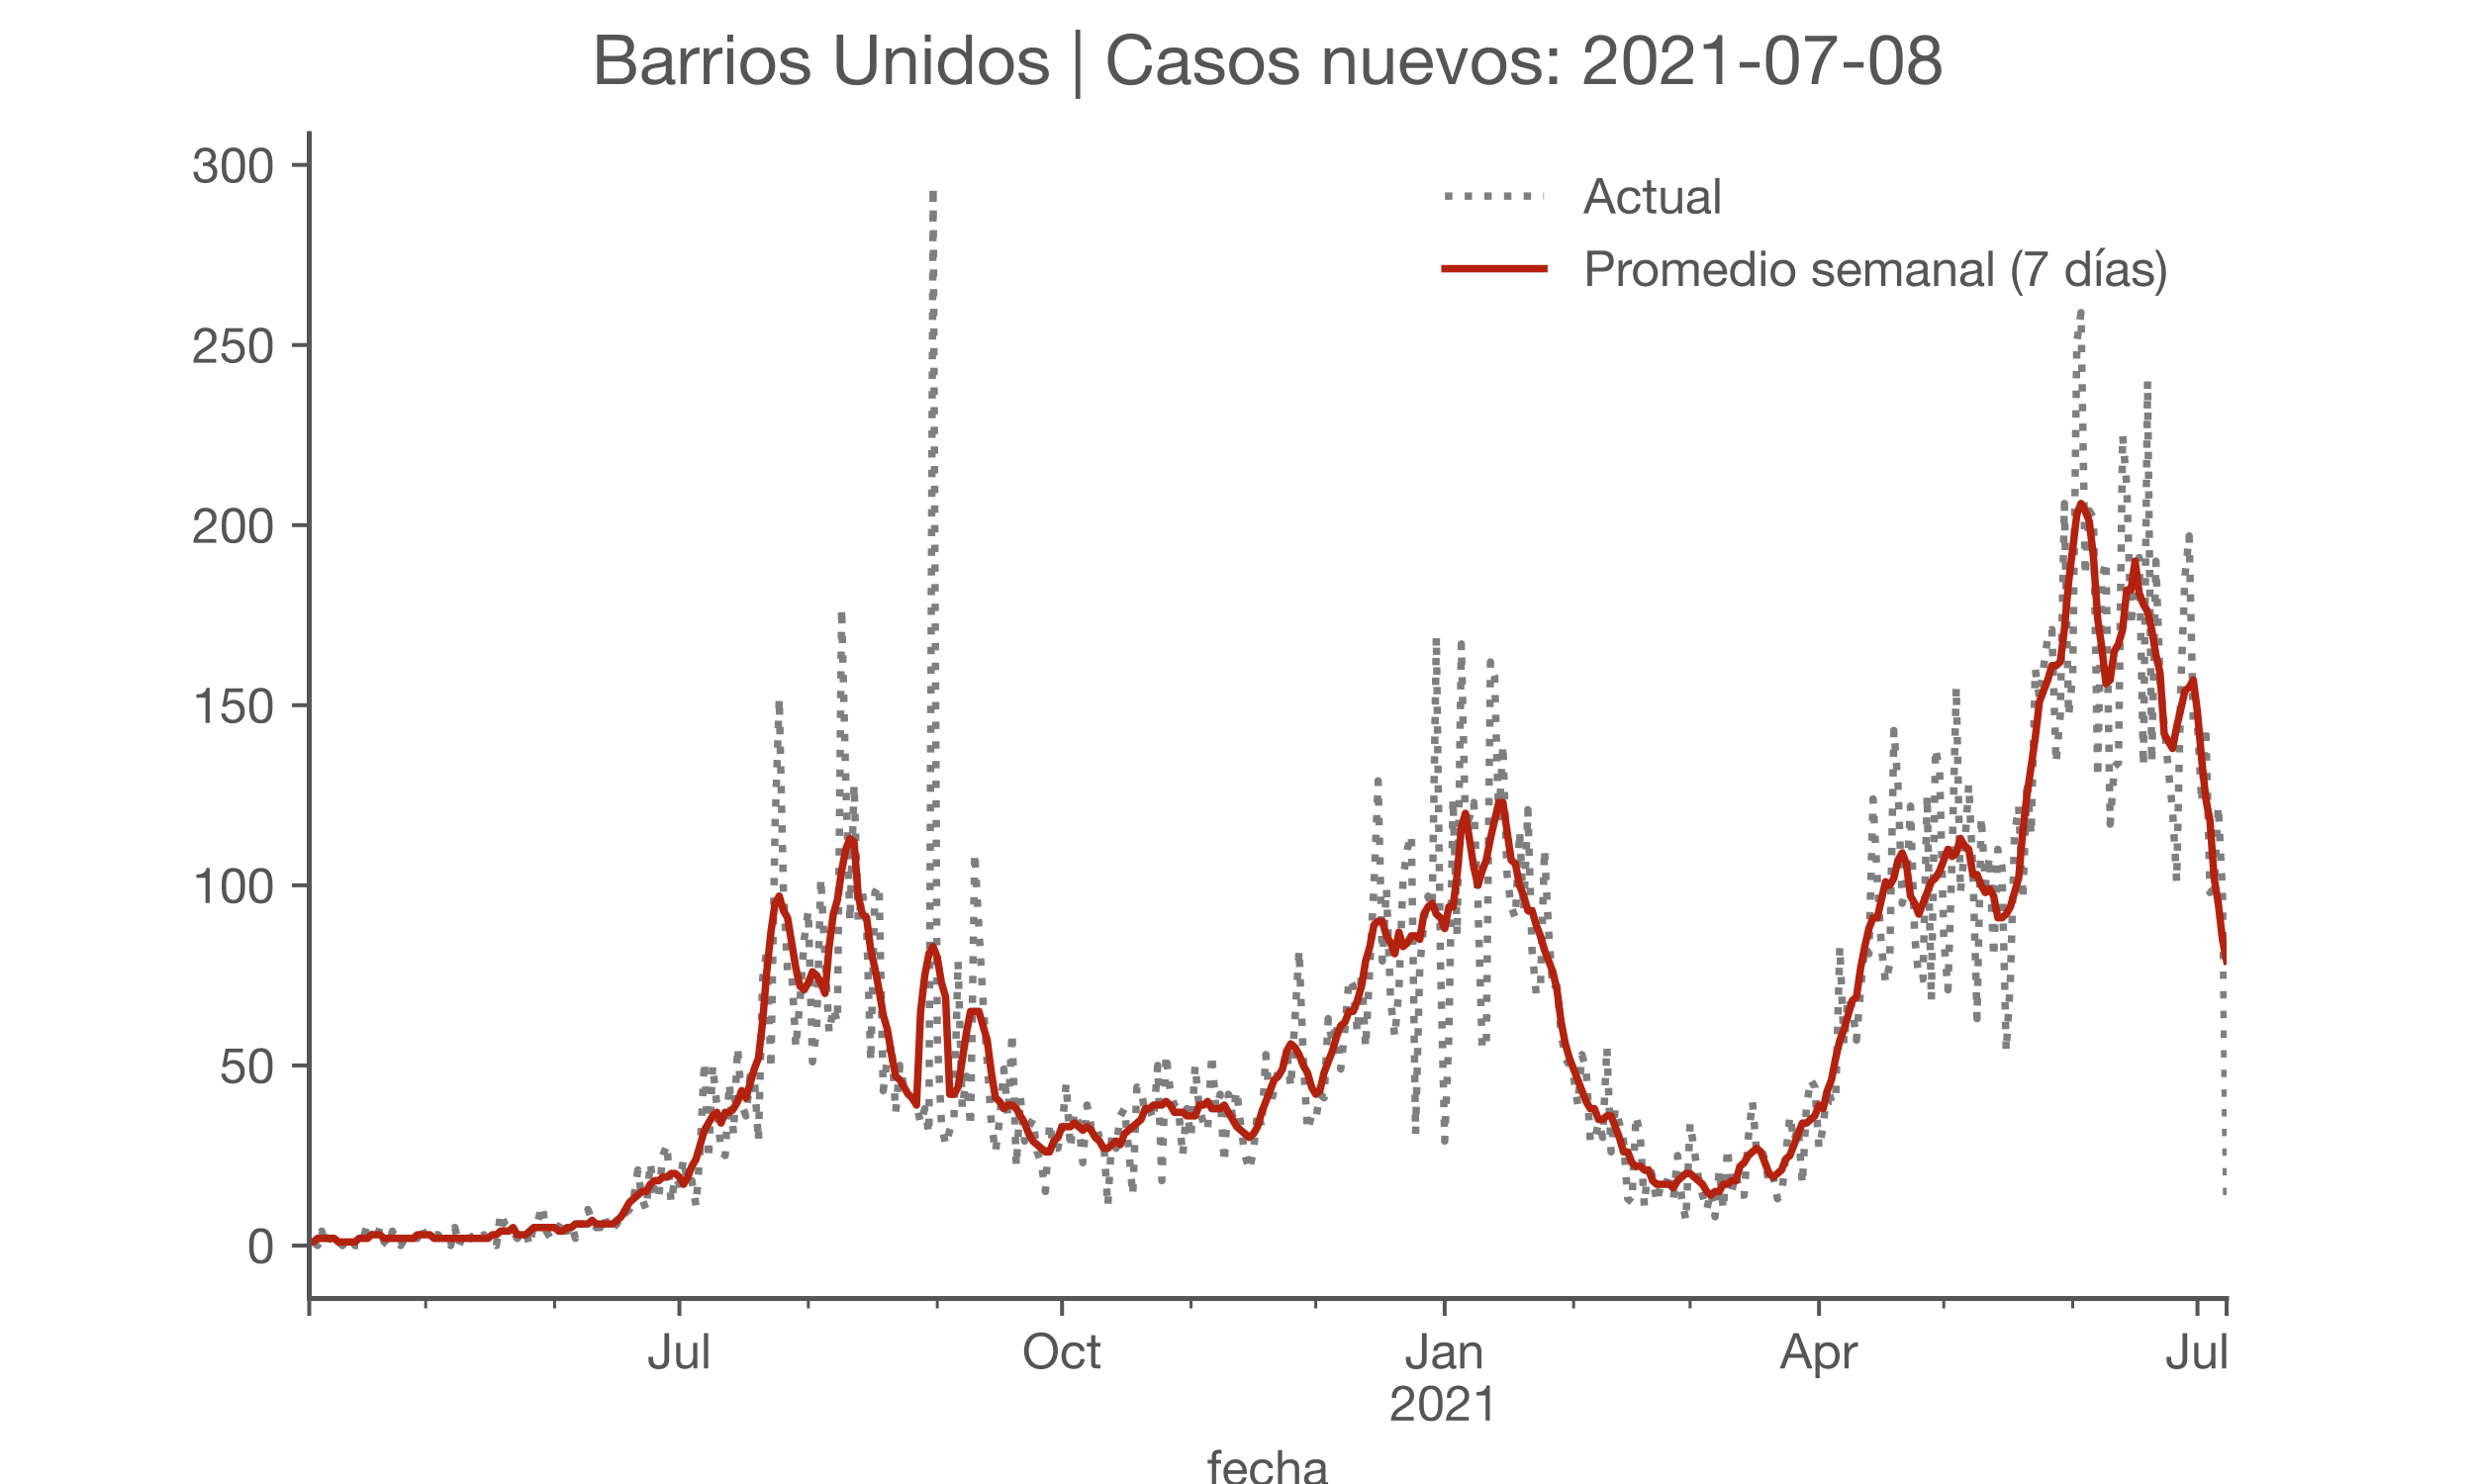 <?xml version="1.0" encoding="utf-8" standalone="no"?>
<!DOCTYPE svg PUBLIC "-//W3C//DTD SVG 1.1//EN"
  "http://www.w3.org/Graphics/SVG/1.1/DTD/svg11.dtd">
<!-- Created with matplotlib (https://matplotlib.org/) -->
<svg height="300pt" version="1.1" viewBox="0 0 500 300" width="500pt" xmlns="http://www.w3.org/2000/svg" xmlns:xlink="http://www.w3.org/1999/xlink">
 <defs>
  <style type="text/css">*{stroke-linecap:butt;stroke-linejoin:round;}</style>
 </defs>
 <g id="figure_1">
  <g id="patch_1">
   <path d="M 0 300 
L 500 300 
L 500 0 
L 0 0 
z
" style="fill:#ffffff;"/>
  </g>
  <g id="axes_1">
   <g id="patch_2">
    <path d="M 62.5 262.5 
L 450 262.5 
L 450 27 
L 62.5 27 
z
" style="fill:#ffffff;"/>
   </g>
   <g id="matplotlib.axis_1">
    <g id="xtick_1">
     <g id="line2d_1">
      <defs>
       <path d="M 0 0 
L 0 3.5 
" id="mafbb298fa9" style="stroke:#555555;stroke-width:0.8;"/>
      </defs>
      <g>
       <use style="fill:#555555;stroke:#555555;stroke-width:0.8;" x="62.5" xlink:href="#mafbb298fa9" y="262.5"/>
      </g>
     </g>
    </g>
    <g id="xtick_2">
     <g id="line2d_2">
      <g>
       <use style="fill:#555555;stroke:#555555;stroke-width:0.8;" x="137.31" xlink:href="#mafbb298fa9" y="262.5"/>
      </g>
     </g>
     <g id="text_1">
      <!-- Jul -->
      <g style="fill:#555555;" transform="translate(130.825 276.641)scale(0.1 -0.1)">
       <defs>
        <path d="M 44.094 17.797 
L 44.094 71.406 
L 34.594 71.406 
L 34.594 19.203 
Q 34.594 13.297 32.141 9.797 
Q 29.703 6.297 23.203 6.297 
Q 19.703 6.297 17.453 7.344 
Q 15.203 8.406 13.953 10.297 
Q 12.703 12.203 12.203 14.797 
Q 11.703 17.406 11.703 20.5 
L 11.703 23.5 
L 2.203 23.5 
L 2.203 19.094 
Q 2.203 8.906 7.594 3.656 
Q 13 -1.594 23 -1.594 
Q 29 -1.594 33.047 0.047 
Q 37.094 1.703 39.547 4.453 
Q 42 7.203 43.047 10.703 
Q 44.094 14.203 44.094 17.797 
z
" id="HelveticaNeue-74"/>
        <path d="M 49.203 0 
L 49.203 51.703 
L 40.703 51.703 
L 40.703 22.5 
Q 40.703 19 39.75 16.047 
Q 38.797 13.094 36.891 10.891 
Q 35 8.703 32.141 7.5 
Q 29.297 6.297 25.406 6.297 
Q 20.5 6.297 17.703 9.094 
Q 14.906 11.906 14.906 16.703 
L 14.906 51.703 
L 6.406 51.703 
L 6.406 17.703 
Q 6.406 13.5 7.25 10.047 
Q 8.094 6.594 10.188 4.094 
Q 12.297 1.594 15.688 0.25 
Q 19.094 -1.094 24.203 -1.094 
Q 29.906 -1.094 34.094 1.156 
Q 38.297 3.406 41 8.203 
L 41.203 8.203 
L 41.203 0 
z
" id="HelveticaNeue-117"/>
        <path d="M 6.906 71.406 
L 6.906 0 
L 15.406 0 
L 15.406 71.406 
z
" id="HelveticaNeue-108"/>
       </defs>
       <use xlink:href="#HelveticaNeue-74"/>
       <use x="51.9" xlink:href="#HelveticaNeue-117"/>
       <use x="107.5" xlink:href="#HelveticaNeue-108"/>
      </g>
     </g>
    </g>
    <g id="xtick_3">
     <g id="line2d_3">
      <g>
       <use style="fill:#555555;stroke:#555555;stroke-width:0.8;" x="214.642" xlink:href="#mafbb298fa9" y="262.5"/>
      </g>
     </g>
     <g id="text_2">
      <!-- Oct -->
      <g style="fill:#555555;" transform="translate(206.582 276.641)scale(0.1 -0.1)">
       <defs>
        <path d="M 13.297 35.703 
Q 13.297 41.094 14.688 46.344 
Q 16.094 51.594 19.094 55.797 
Q 22.094 60 26.797 62.547 
Q 31.5 65.094 38 65.094 
Q 44.5 65.094 49.203 62.547 
Q 53.906 60 56.906 55.797 
Q 59.906 51.594 61.297 46.344 
Q 62.703 41.094 62.703 35.703 
Q 62.703 30.297 61.297 25.047 
Q 59.906 19.797 56.906 15.594 
Q 53.906 11.406 49.203 8.844 
Q 44.5 6.297 38 6.297 
Q 31.5 6.297 26.797 8.844 
Q 22.094 11.406 19.094 15.594 
Q 16.094 19.797 14.688 25.047 
Q 13.297 30.297 13.297 35.703 
z
M 3.797 35.703 
Q 3.797 28.406 5.938 21.656 
Q 8.094 14.906 12.391 9.703 
Q 16.703 4.5 23.094 1.453 
Q 29.5 -1.594 38 -1.594 
Q 46.5 -1.594 52.891 1.453 
Q 59.297 4.5 63.594 9.703 
Q 67.906 14.906 70.047 21.656 
Q 72.203 28.406 72.203 35.703 
Q 72.203 43 70.047 49.75 
Q 67.906 56.5 63.594 61.703 
Q 59.297 66.906 52.891 70 
Q 46.5 73.094 38 73.094 
Q 29.5 73.094 23.094 70 
Q 16.703 66.906 12.391 61.703 
Q 8.094 56.5 5.938 49.75 
Q 3.797 43 3.797 35.703 
z
" id="HelveticaNeue-79"/>
        <path d="M 41.5 35.094 
L 50.297 35.094 
Q 49.797 39.703 47.891 43.047 
Q 46 46.406 43.047 48.594 
Q 40.094 50.797 36.25 51.844 
Q 32.406 52.906 28 52.906 
Q 21.906 52.906 17.297 50.75 
Q 12.703 48.594 9.641 44.844 
Q 6.594 41.094 5.094 36.047 
Q 3.594 31 3.594 25.203 
Q 3.594 19.406 5.141 14.547 
Q 6.703 9.703 9.75 6.203 
Q 12.797 2.703 17.344 0.797 
Q 21.906 -1.094 27.797 -1.094 
Q 37.703 -1.094 43.453 4.094 
Q 49.203 9.297 50.594 18.906 
L 41.906 18.906 
Q 41.094 12.906 37.547 9.594 
Q 34 6.297 27.703 6.297 
Q 23.703 6.297 20.797 7.891 
Q 17.906 9.5 16.094 12.141 
Q 14.297 14.797 13.438 18.188 
Q 12.594 21.594 12.594 25.203 
Q 12.594 29.094 13.391 32.75 
Q 14.203 36.406 16.047 39.203 
Q 17.906 42 21 43.703 
Q 24.094 45.406 28.703 45.406 
Q 34.094 45.406 37.297 42.703 
Q 40.5 40 41.5 35.094 
z
" id="HelveticaNeue-99"/>
        <path d="M 18.203 51.703 
L 18.203 67.203 
L 9.703 67.203 
L 9.703 51.703 
L 0.906 51.703 
L 0.906 44.203 
L 9.703 44.203 
L 9.703 11.297 
Q 9.703 7.703 10.391 5.5 
Q 11.094 3.297 12.547 2.094 
Q 14 0.906 16.344 0.453 
Q 18.703 0 22 0 
L 28.5 0 
L 28.5 7.5 
L 24.594 7.5 
Q 22.594 7.5 21.344 7.641 
Q 20.094 7.797 19.391 8.297 
Q 18.703 8.797 18.453 9.688 
Q 18.203 10.594 18.203 12.094 
L 18.203 44.203 
L 28.5 44.203 
L 28.5 51.703 
z
" id="HelveticaNeue-116"/>
       </defs>
       <use xlink:href="#HelveticaNeue-79"/>
       <use x="76" xlink:href="#HelveticaNeue-99"/>
       <use x="129.7" xlink:href="#HelveticaNeue-116"/>
      </g>
     </g>
    </g>
    <g id="xtick_4">
     <g id="line2d_4">
      <g>
       <use style="fill:#555555;stroke:#555555;stroke-width:0.8;" x="291.974" xlink:href="#mafbb298fa9" y="262.5"/>
      </g>
     </g>
     <g id="text_3">
      <!-- Jan -->
      <g style="fill:#555555;" transform="translate(283.914 276.641)scale(0.1 -0.1)">
       <defs>
        <path d="M 52.203 0.203 
Q 50 -1.094 46.094 -1.094 
Q 42.797 -1.094 40.844 0.75 
Q 38.906 2.594 38.906 6.797 
Q 35.406 2.594 30.75 0.75 
Q 26.094 -1.094 20.703 -1.094 
Q 17.203 -1.094 14.047 -0.297 
Q 10.906 0.5 8.594 2.203 
Q 6.297 3.906 4.938 6.656 
Q 3.594 9.406 3.594 13.297 
Q 3.594 17.703 5.094 20.5 
Q 6.594 23.297 9.047 25.047 
Q 11.5 26.797 14.641 27.688 
Q 17.797 28.594 21.094 29.203 
Q 24.594 29.906 27.75 30.25 
Q 30.906 30.594 33.297 31.25 
Q 35.703 31.906 37.094 33.156 
Q 38.5 34.406 38.5 36.797 
Q 38.5 39.594 37.453 41.297 
Q 36.406 43 34.75 43.891 
Q 33.094 44.797 31.047 45.094 
Q 29 45.406 27 45.406 
Q 21.594 45.406 18 43.344 
Q 14.406 41.297 14.094 35.594 
L 5.594 35.594 
Q 5.797 40.406 7.594 43.703 
Q 9.406 47 12.406 49.047 
Q 15.406 51.094 19.25 52 
Q 23.094 52.906 27.5 52.906 
Q 31 52.906 34.453 52.406 
Q 37.906 51.906 40.703 50.344 
Q 43.5 48.797 45.203 46 
Q 46.906 43.203 46.906 38.703 
L 46.906 12.094 
Q 46.906 9.094 47.25 7.688 
Q 47.594 6.297 49.594 6.297 
Q 50.703 6.297 52.203 6.797 
z
M 38.406 26.703 
Q 36.797 25.5 34.188 24.953 
Q 31.594 24.406 28.75 24.047 
Q 25.906 23.703 23 23.25 
Q 20.094 22.797 17.797 21.797 
Q 15.5 20.797 14.047 18.938 
Q 12.594 17.094 12.594 13.906 
Q 12.594 11.797 13.438 10.344 
Q 14.297 8.906 15.641 8 
Q 17 7.094 18.797 6.688 
Q 20.594 6.297 22.594 6.297 
Q 26.797 6.297 29.797 7.438 
Q 32.797 8.594 34.688 10.344 
Q 36.594 12.094 37.5 14.141 
Q 38.406 16.203 38.406 18 
z
" id="HelveticaNeue-97"/>
        <path d="M 6.406 51.703 
L 6.406 0 
L 14.906 0 
L 14.906 29.203 
Q 14.906 32.703 15.844 35.641 
Q 16.797 38.594 18.688 40.797 
Q 20.594 43 23.438 44.203 
Q 26.297 45.406 30.203 45.406 
Q 35.094 45.406 37.891 42.594 
Q 40.703 39.797 40.703 35 
L 40.703 0 
L 49.203 0 
L 49.203 34 
Q 49.203 38.203 48.344 41.641 
Q 47.5 45.094 45.391 47.594 
Q 43.297 50.094 39.891 51.5 
Q 36.5 52.906 31.406 52.906 
Q 19.906 52.906 14.594 43.5 
L 14.406 43.5 
L 14.406 51.703 
z
" id="HelveticaNeue-110"/>
       </defs>
       <use xlink:href="#HelveticaNeue-74"/>
       <use x="51.9" xlink:href="#HelveticaNeue-97"/>
       <use x="105.6" xlink:href="#HelveticaNeue-110"/>
      </g>
      <!-- 2021 -->
      <g style="fill:#555555;" transform="translate(280.855 287.18)scale(0.1 -0.1)">
       <defs>
        <path d="M 4.406 45.797 
L 12.906 45.797 
Q 12.797 49 13.547 52.141 
Q 14.297 55.297 16 57.797 
Q 17.703 60.297 20.344 61.844 
Q 23 63.406 26.703 63.406 
Q 29.5 63.406 32 62.5 
Q 34.5 61.594 36.344 59.891 
Q 38.203 58.203 39.297 55.844 
Q 40.406 53.5 40.406 50.594 
Q 40.406 46.906 39.25 44.094 
Q 38.094 41.297 35.844 38.891 
Q 33.594 36.5 30.188 34.141 
Q 26.797 31.797 22.297 29 
Q 18.594 26.797 15.188 24.297 
Q 11.797 21.797 9.094 18.5 
Q 6.406 15.203 4.656 10.75 
Q 2.906 6.297 2.406 0 
L 48.703 0 
L 48.703 7.5 
L 12.297 7.5 
Q 12.906 10.797 14.844 13.344 
Q 16.797 15.906 19.547 18.094 
Q 22.297 20.297 25.594 22.25 
Q 28.906 24.203 32.203 26.203 
Q 35.5 28.297 38.594 30.594 
Q 41.703 32.906 44.094 35.75 
Q 46.5 38.594 47.953 42.188 
Q 49.406 45.797 49.406 50.5 
Q 49.406 55.5 47.656 59.297 
Q 45.906 63.094 42.906 65.641 
Q 39.906 68.203 35.844 69.547 
Q 31.797 70.906 27.203 70.906 
Q 21.594 70.906 17.188 69 
Q 12.797 67.094 9.844 63.75 
Q 6.906 60.406 5.5 55.797 
Q 4.094 51.203 4.406 45.797 
z
" id="HelveticaNeue-50"/>
        <path d="M 13.203 34.906 
Q 13.203 37.5 13.25 40.641 
Q 13.297 43.797 13.75 46.938 
Q 14.203 50.094 15.047 53.094 
Q 15.906 56.094 17.547 58.344 
Q 19.203 60.594 21.703 62 
Q 24.203 63.406 27.797 63.406 
Q 31.406 63.406 33.906 62 
Q 36.406 60.594 38.047 58.344 
Q 39.703 56.094 40.547 53.094 
Q 41.406 50.094 41.844 46.938 
Q 42.297 43.797 42.344 40.641 
Q 42.406 37.5 42.406 34.906 
Q 42.406 30.906 42.156 25.953 
Q 41.906 21 40.547 16.641 
Q 39.203 12.297 36.203 9.297 
Q 33.203 6.297 27.797 6.297 
Q 22.406 6.297 19.406 9.297 
Q 16.406 12.297 15.047 16.641 
Q 13.703 21 13.453 25.953 
Q 13.203 30.906 13.203 34.906 
z
M 4.203 34.797 
Q 4.203 30.906 4.391 26.703 
Q 4.594 22.5 5.391 18.5 
Q 6.203 14.5 7.703 10.953 
Q 9.203 7.406 11.797 4.703 
Q 14.406 2 18.344 0.453 
Q 22.297 -1.094 27.797 -1.094 
Q 33.406 -1.094 37.297 0.453 
Q 41.203 2 43.797 4.703 
Q 46.406 7.406 47.906 10.953 
Q 49.406 14.5 50.203 18.5 
Q 51 22.5 51.203 26.703 
Q 51.406 30.906 51.406 34.797 
Q 51.406 38.703 51.203 42.891 
Q 51 47.094 50.203 51.094 
Q 49.406 55.094 47.906 58.688 
Q 46.406 62.297 43.797 65 
Q 41.203 67.703 37.25 69.297 
Q 33.297 70.906 27.797 70.906 
Q 22.297 70.906 18.344 69.297 
Q 14.406 67.703 11.797 65 
Q 9.203 62.297 7.703 58.688 
Q 6.203 55.094 5.391 51.094 
Q 4.594 47.094 4.391 42.891 
Q 4.203 38.703 4.203 34.797 
z
" id="HelveticaNeue-48"/>
        <path d="M 35.594 0 
L 35.594 70.906 
L 29.094 70.906 
Q 28.406 66.906 26.5 64.297 
Q 24.594 61.703 21.844 60.203 
Q 19.094 58.703 15.688 58.141 
Q 12.297 57.594 8.703 57.594 
L 8.703 50.797 
L 27.094 50.797 
L 27.094 0 
z
" id="HelveticaNeue-49"/>
       </defs>
       <use xlink:href="#HelveticaNeue-50"/>
       <use x="55.6" xlink:href="#HelveticaNeue-48"/>
       <use x="111.2" xlink:href="#HelveticaNeue-50"/>
       <use x="166.8" xlink:href="#HelveticaNeue-49"/>
      </g>
     </g>
    </g>
    <g id="xtick_5">
     <g id="line2d_5">
      <g>
       <use style="fill:#555555;stroke:#555555;stroke-width:0.8;" x="367.625" xlink:href="#mafbb298fa9" y="262.5"/>
      </g>
     </g>
     <g id="text_4">
      <!-- Apr -->
      <g style="fill:#555555;" transform="translate(359.755 276.641)scale(0.1 -0.1)">
       <defs>
        <path d="M 20.094 29.5 
L 32.203 62.797 
L 32.406 62.797 
L 44.297 29.5 
z
M 27.203 71.406 
L -0.594 0 
L 9.094 0 
L 17.094 21.5 
L 47.297 21.5 
L 55.094 0 
L 65.594 0 
L 37.703 71.406 
z
" id="HelveticaNeue-65"/>
        <path d="M 6.703 51.703 
L 6.703 -19.703 
L 15.203 -19.703 
L 15.203 6.906 
L 15.406 6.906 
Q 16.797 4.594 18.844 3.047 
Q 20.906 1.5 23.203 0.594 
Q 25.5 -0.297 27.844 -0.688 
Q 30.203 -1.094 32.094 -1.094 
Q 38 -1.094 42.453 1 
Q 46.906 3.094 49.844 6.75 
Q 52.797 10.406 54.25 15.297 
Q 55.703 20.203 55.703 25.703 
Q 55.703 31.203 54.203 36.094 
Q 52.703 41 49.75 44.75 
Q 46.797 48.5 42.344 50.703 
Q 37.906 52.906 31.906 52.906 
Q 26.5 52.906 22 50.953 
Q 17.5 49 15.406 44.703 
L 15.203 44.703 
L 15.203 51.703 
z
M 46.703 26.297 
Q 46.703 22.5 45.891 18.891 
Q 45.094 15.297 43.297 12.5 
Q 41.5 9.703 38.547 8 
Q 35.594 6.297 31.203 6.297 
Q 26.797 6.297 23.688 7.938 
Q 20.594 9.594 18.641 12.297 
Q 16.703 15 15.797 18.547 
Q 14.906 22.094 14.906 25.906 
Q 14.906 29.5 15.75 33 
Q 16.594 36.5 18.5 39.25 
Q 20.406 42 23.406 43.703 
Q 26.406 45.406 30.703 45.406 
Q 34.797 45.406 37.844 43.797 
Q 40.906 42.203 42.844 39.5 
Q 44.797 36.797 45.75 33.344 
Q 46.703 29.906 46.703 26.297 
z
" id="HelveticaNeue-112"/>
        <path d="M 6.094 51.703 
L 6.094 0 
L 14.594 0 
L 14.594 23 
Q 14.594 28 15.594 31.844 
Q 16.594 35.703 18.797 38.391 
Q 21 41.094 24.594 42.5 
Q 28.203 43.906 33.297 43.906 
L 33.297 52.906 
Q 26.406 53.094 21.906 50.094 
Q 17.406 47.094 14.297 40.797 
L 14.094 40.797 
L 14.094 51.703 
z
" id="HelveticaNeue-114"/>
       </defs>
       <use xlink:href="#HelveticaNeue-65"/>
       <use x="64.8" xlink:href="#HelveticaNeue-112"/>
       <use x="124.1" xlink:href="#HelveticaNeue-114"/>
      </g>
     </g>
    </g>
    <g id="xtick_6">
     <g id="line2d_6">
      <g>
       <use style="fill:#555555;stroke:#555555;stroke-width:0.8;" x="444.116" xlink:href="#mafbb298fa9" y="262.5"/>
      </g>
     </g>
     <g id="text_5">
      <!-- Jul -->
      <g style="fill:#555555;" transform="translate(437.631 276.641)scale(0.1 -0.1)">
       <use xlink:href="#HelveticaNeue-74"/>
       <use x="51.9" xlink:href="#HelveticaNeue-117"/>
       <use x="107.5" xlink:href="#HelveticaNeue-108"/>
      </g>
     </g>
    </g>
    <g id="xtick_7">
     <g id="line2d_7">
      <g>
       <use style="fill:#555555;stroke:#555555;stroke-width:0.8;" x="450" xlink:href="#mafbb298fa9" y="262.5"/>
      </g>
     </g>
    </g>
    <g id="xtick_8">
     <g id="line2d_8">
      <defs>
       <path d="M 0 0 
L 0 2 
" id="m8b1ab87c24" style="stroke:#555555;stroke-width:0.6;"/>
      </defs>
      <g>
       <use style="fill:#555555;stroke:#555555;stroke-width:0.6;" x="86.036" xlink:href="#m8b1ab87c24" y="262.5"/>
      </g>
     </g>
    </g>
    <g id="xtick_9">
     <g id="line2d_9">
      <g>
       <use style="fill:#555555;stroke:#555555;stroke-width:0.6;" x="112.093" xlink:href="#m8b1ab87c24" y="262.5"/>
      </g>
     </g>
    </g>
    <g id="xtick_10">
     <g id="line2d_10">
      <g>
       <use style="fill:#555555;stroke:#555555;stroke-width:0.6;" x="163.368" xlink:href="#m8b1ab87c24" y="262.5"/>
      </g>
     </g>
    </g>
    <g id="xtick_11">
     <g id="line2d_11">
      <g>
       <use style="fill:#555555;stroke:#555555;stroke-width:0.6;" x="189.425" xlink:href="#m8b1ab87c24" y="262.5"/>
      </g>
     </g>
    </g>
    <g id="xtick_12">
     <g id="line2d_12">
      <g>
       <use style="fill:#555555;stroke:#555555;stroke-width:0.6;" x="240.7" xlink:href="#m8b1ab87c24" y="262.5"/>
      </g>
     </g>
    </g>
    <g id="xtick_13">
     <g id="line2d_13">
      <g>
       <use style="fill:#555555;stroke:#555555;stroke-width:0.6;" x="265.916" xlink:href="#m8b1ab87c24" y="262.5"/>
      </g>
     </g>
    </g>
    <g id="xtick_14">
     <g id="line2d_14">
      <g>
       <use style="fill:#555555;stroke:#555555;stroke-width:0.6;" x="318.031" xlink:href="#m8b1ab87c24" y="262.5"/>
      </g>
     </g>
    </g>
    <g id="xtick_15">
     <g id="line2d_15">
      <g>
       <use style="fill:#555555;stroke:#555555;stroke-width:0.6;" x="341.567" xlink:href="#m8b1ab87c24" y="262.5"/>
      </g>
     </g>
    </g>
    <g id="xtick_16">
     <g id="line2d_16">
      <g>
       <use style="fill:#555555;stroke:#555555;stroke-width:0.6;" x="392.842" xlink:href="#m8b1ab87c24" y="262.5"/>
      </g>
     </g>
    </g>
    <g id="xtick_17">
     <g id="line2d_17">
      <g>
       <use style="fill:#555555;stroke:#555555;stroke-width:0.6;" x="418.899" xlink:href="#m8b1ab87c24" y="262.5"/>
      </g>
     </g>
    </g>
    <g id="text_6">
     <!-- fecha -->
     <g style="fill:#555555;" transform="translate(243.935 300.291)scale(0.1 -0.1)">
      <defs>
       <path d="M 9.906 44.203 
L 9.906 0 
L 18.406 0 
L 18.406 44.203 
L 28.406 44.203 
L 28.406 51.703 
L 18.406 51.703 
L 18.406 58.906 
Q 18.406 62.297 20.094 63.5 
Q 21.797 64.703 24.906 64.703 
Q 26 64.703 27.297 64.547 
Q 28.594 64.406 29.703 64 
L 29.703 71.406 
Q 28.5 71.797 26.953 72 
Q 25.406 72.203 24.203 72.203 
Q 17.203 72.203 13.547 68.953 
Q 9.906 65.703 9.906 59.406 
L 9.906 51.703 
L 1.203 51.703 
L 1.203 44.203 
z
" id="HelveticaNeue-102"/>
       <path d="M 42.297 30.797 
L 12.594 30.797 
Q 12.797 33.797 13.891 36.438 
Q 15 39.094 16.891 41.094 
Q 18.797 43.094 21.438 44.25 
Q 24.094 45.406 27.406 45.406 
Q 30.594 45.406 33.25 44.25 
Q 35.906 43.094 37.844 41.141 
Q 39.797 39.203 40.938 36.5 
Q 42.094 33.797 42.297 30.797 
z
M 50.5 16.406 
L 42.094 16.406 
Q 41 11.297 37.547 8.797 
Q 34.094 6.297 28.703 6.297 
Q 24.5 6.297 21.391 7.688 
Q 18.297 9.094 16.297 11.438 
Q 14.297 13.797 13.391 16.844 
Q 12.5 19.906 12.594 23.297 
L 51.297 23.297 
Q 51.5 28 50.453 33.203 
Q 49.406 38.406 46.656 42.797 
Q 43.906 47.203 39.344 50.047 
Q 34.797 52.906 27.906 52.906 
Q 22.594 52.906 18.141 50.906 
Q 13.703 48.906 10.453 45.297 
Q 7.203 41.703 5.391 36.797 
Q 3.594 31.906 3.594 26 
Q 3.797 20.094 5.344 15.094 
Q 6.906 10.094 10 6.5 
Q 13.094 2.906 17.641 0.906 
Q 22.203 -1.094 28.406 -1.094 
Q 37.203 -1.094 43 3.297 
Q 48.797 7.703 50.5 16.406 
z
" id="HelveticaNeue-101"/>
       <path d="M 6.406 71.406 
L 6.406 0 
L 14.906 0 
L 14.906 29.203 
Q 14.906 32.703 15.844 35.641 
Q 16.797 38.594 18.688 40.797 
Q 20.594 43 23.438 44.203 
Q 26.297 45.406 30.203 45.406 
Q 35.094 45.406 37.891 42.594 
Q 40.703 39.797 40.703 35 
L 40.703 0 
L 49.203 0 
L 49.203 34 
Q 49.203 38.203 48.344 41.641 
Q 47.5 45.094 45.391 47.594 
Q 43.297 50.094 39.891 51.5 
Q 36.5 52.906 31.406 52.906 
Q 29.094 52.906 26.641 52.406 
Q 24.203 51.906 21.953 50.844 
Q 19.703 49.797 17.891 48.141 
Q 16.094 46.5 15.094 44.094 
L 14.906 44.094 
L 14.906 71.406 
z
" id="HelveticaNeue-104"/>
      </defs>
      <use xlink:href="#HelveticaNeue-102"/>
      <use x="29.6" xlink:href="#HelveticaNeue-101"/>
      <use x="83.3" xlink:href="#HelveticaNeue-99"/>
      <use x="137" xlink:href="#HelveticaNeue-104"/>
      <use x="192.6" xlink:href="#HelveticaNeue-97"/>
     </g>
    </g>
   </g>
   <g id="matplotlib.axis_2">
    <g id="ytick_1">
     <g id="line2d_18">
      <defs>
       <path d="M 0 0 
L -3.5 0 
" id="maca3d85d6d" style="stroke:#555555;stroke-width:0.8;"/>
      </defs>
      <g>
       <use style="fill:#555555;stroke:#555555;stroke-width:0.8;" x="62.5" xlink:href="#maca3d85d6d" y="251.795"/>
      </g>
     </g>
     <g id="text_7">
      <!-- 0 -->
      <g style="fill:#555555;" transform="translate(49.941 255.366)scale(0.1 -0.1)">
       <use xlink:href="#HelveticaNeue-48"/>
      </g>
     </g>
    </g>
    <g id="ytick_2">
     <g id="line2d_19">
      <g>
       <use style="fill:#555555;stroke:#555555;stroke-width:0.8;" x="62.5" xlink:href="#maca3d85d6d" y="215.385"/>
      </g>
     </g>
     <g id="text_8">
      <!-- 50 -->
      <g style="fill:#555555;" transform="translate(44.381 218.956)scale(0.1 -0.1)">
       <defs>
        <path d="M 47 62.203 
L 47 69.703 
L 12 69.703 
L 5.406 32.906 
L 12.703 32.5 
Q 15.203 35.5 18.453 37.344 
Q 21.703 39.203 25.906 39.203 
Q 29.5 39.203 32.453 38 
Q 35.406 36.797 37.5 34.641 
Q 39.594 32.5 40.75 29.547 
Q 41.906 26.594 41.906 23.094 
Q 41.906 18.906 40.703 15.75 
Q 39.5 12.594 37.453 10.5 
Q 35.406 8.406 32.656 7.344 
Q 29.906 6.297 26.906 6.297 
Q 23.703 6.297 21.047 7.25 
Q 18.406 8.203 16.453 9.953 
Q 14.5 11.703 13.344 14.047 
Q 12.203 16.406 12 19.094 
L 3.5 19.094 
Q 3.594 14.297 5.391 10.5 
Q 7.203 6.703 10.297 4.141 
Q 13.406 1.594 17.453 0.25 
Q 21.5 -1.094 26.094 -1.094 
Q 32.297 -1.094 36.938 0.844 
Q 41.594 2.797 44.688 6.094 
Q 47.797 9.406 49.344 13.656 
Q 50.906 17.906 50.906 22.406 
Q 50.906 28.5 49.094 33.047 
Q 47.297 37.594 44.188 40.641 
Q 41.094 43.703 36.891 45.203 
Q 32.703 46.703 28 46.703 
Q 24.406 46.703 20.75 45.453 
Q 17.094 44.203 14.797 41.594 
L 14.594 41.797 
L 18.406 62.203 
z
" id="HelveticaNeue-53"/>
       </defs>
       <use xlink:href="#HelveticaNeue-53"/>
       <use x="55.6" xlink:href="#HelveticaNeue-48"/>
      </g>
     </g>
    </g>
    <g id="ytick_3">
     <g id="line2d_20">
      <g>
       <use style="fill:#555555;stroke:#555555;stroke-width:0.8;" x="62.5" xlink:href="#maca3d85d6d" y="178.975"/>
      </g>
     </g>
     <g id="text_9">
      <!-- 100 -->
      <g style="fill:#555555;" transform="translate(38.822 182.546)scale(0.1 -0.1)">
       <use xlink:href="#HelveticaNeue-49"/>
       <use x="55.6" xlink:href="#HelveticaNeue-48"/>
       <use x="111.2" xlink:href="#HelveticaNeue-48"/>
      </g>
     </g>
    </g>
    <g id="ytick_4">
     <g id="line2d_21">
      <g>
       <use style="fill:#555555;stroke:#555555;stroke-width:0.8;" x="62.5" xlink:href="#maca3d85d6d" y="142.565"/>
      </g>
     </g>
     <g id="text_10">
      <!-- 150 -->
      <g style="fill:#555555;" transform="translate(38.822 146.136)scale(0.1 -0.1)">
       <use xlink:href="#HelveticaNeue-49"/>
       <use x="55.6" xlink:href="#HelveticaNeue-53"/>
       <use x="111.2" xlink:href="#HelveticaNeue-48"/>
      </g>
     </g>
    </g>
    <g id="ytick_5">
     <g id="line2d_22">
      <g>
       <use style="fill:#555555;stroke:#555555;stroke-width:0.8;" x="62.5" xlink:href="#maca3d85d6d" y="106.155"/>
      </g>
     </g>
     <g id="text_11">
      <!-- 200 -->
      <g style="fill:#555555;" transform="translate(38.822 109.726)scale(0.1 -0.1)">
       <use xlink:href="#HelveticaNeue-50"/>
       <use x="55.6" xlink:href="#HelveticaNeue-48"/>
       <use x="111.2" xlink:href="#HelveticaNeue-48"/>
      </g>
     </g>
    </g>
    <g id="ytick_6">
     <g id="line2d_23">
      <g>
       <use style="fill:#555555;stroke:#555555;stroke-width:0.8;" x="62.5" xlink:href="#maca3d85d6d" y="69.745"/>
      </g>
     </g>
     <g id="text_12">
      <!-- 250 -->
      <g style="fill:#555555;" transform="translate(38.822 73.316)scale(0.1 -0.1)">
       <use xlink:href="#HelveticaNeue-50"/>
       <use x="55.6" xlink:href="#HelveticaNeue-53"/>
       <use x="111.2" xlink:href="#HelveticaNeue-48"/>
      </g>
     </g>
    </g>
    <g id="ytick_7">
     <g id="line2d_24">
      <g>
       <use style="fill:#555555;stroke:#555555;stroke-width:0.8;" x="62.5" xlink:href="#maca3d85d6d" y="33.335"/>
      </g>
     </g>
     <g id="text_13">
      <!-- 300 -->
      <g style="fill:#555555;" transform="translate(38.822 36.906)scale(0.1 -0.1)">
       <defs>
        <path d="M 21.797 40.5 
L 21.797 33.297 
Q 24.203 33.594 26.906 33.594 
Q 30.094 33.594 32.844 32.75 
Q 35.594 31.906 37.594 30.156 
Q 39.594 28.406 40.797 25.844 
Q 42 23.297 42 20 
Q 42 16.797 40.75 14.25 
Q 39.5 11.703 37.391 9.953 
Q 35.297 8.203 32.5 7.25 
Q 29.703 6.297 26.594 6.297 
Q 19.297 6.297 15.5 10.641 
Q 11.703 15 11.5 21.906 
L 3 21.906 
Q 2.906 16.406 4.547 12.094 
Q 6.203 7.797 9.297 4.844 
Q 12.406 1.906 16.797 0.406 
Q 21.203 -1.094 26.594 -1.094 
Q 31.594 -1.094 36.047 0.25 
Q 40.5 1.594 43.797 4.297 
Q 47.094 7 49.047 11.047 
Q 51 15.094 51 20.406 
Q 51 26.797 47.844 31.5 
Q 44.703 36.203 38.203 37.594 
L 38.203 37.797 
Q 42.406 39.703 45.203 43.391 
Q 48 47.094 48 51.906 
Q 48 56.797 46.344 60.391 
Q 44.703 64 41.797 66.297 
Q 38.906 68.594 34.953 69.75 
Q 31 70.906 26.406 70.906 
Q 21.094 70.906 17.047 69.203 
Q 13 67.5 10.297 64.5 
Q 7.594 61.5 6.141 57.297 
Q 4.703 53.094 4.5 48 
L 13 48 
Q 13 51.094 13.797 53.891 
Q 14.594 56.703 16.25 58.797 
Q 17.906 60.906 20.453 62.156 
Q 23 63.406 26.406 63.406 
Q 31.797 63.406 35.391 60.547 
Q 39 57.703 39 52 
Q 39 49.203 37.891 47 
Q 36.797 44.797 34.938 43.344 
Q 33.094 41.906 30.641 41.156 
Q 28.203 40.406 25.5 40.406 
L 23.703 40.406 
Q 23.203 40.406 22.703 40.406 
Q 22.297 40.406 21.797 40.5 
z
" id="HelveticaNeue-51"/>
       </defs>
       <use xlink:href="#HelveticaNeue-51"/>
       <use x="55.6" xlink:href="#HelveticaNeue-48"/>
       <use x="111.2" xlink:href="#HelveticaNeue-48"/>
      </g>
     </g>
    </g>
   </g>
   <g id="line2d_25">
    <path clip-path="url(#p9c9f105c1d)" d="M 63.341 251.067 
L 64.181 251.795 
L 65.022 248.883 
L 65.862 251.795 
L 66.703 249.611 
L 69.225 251.795 
L 70.906 250.339 
L 71.746 251.795 
L 72.587 251.795 
L 73.427 250.339 
L 74.268 247.426 
L 75.108 250.339 
L 75.949 251.067 
L 76.79 248.154 
L 77.63 251.067 
L 78.471 251.795 
L 79.311 248.883 
L 80.152 251.067 
L 80.992 251.795 
L 81.833 250.339 
L 82.674 249.611 
L 83.514 250.339 
L 84.355 250.339 
L 85.195 248.154 
L 86.036 250.339 
L 86.876 250.339 
L 87.717 249.611 
L 88.557 249.611 
L 89.398 251.067 
L 90.239 251.067 
L 91.079 251.795 
L 91.92 248.154 
L 92.76 251.795 
L 93.601 249.611 
L 94.441 248.883 
L 95.282 250.339 
L 96.123 251.067 
L 97.804 249.611 
L 98.644 251.067 
L 99.485 251.067 
L 100.325 251.795 
L 101.166 245.242 
L 102.007 247.426 
L 103.688 248.883 
L 104.528 250.339 
L 106.209 248.883 
L 107.05 251.795 
L 107.89 247.426 
L 108.731 246.698 
L 109.572 243.785 
L 110.412 248.883 
L 111.253 250.339 
L 112.093 249.611 
L 113.774 246.698 
L 114.615 248.883 
L 115.456 247.426 
L 116.296 250.339 
L 117.137 247.426 
L 117.977 247.426 
L 118.818 244.513 
L 119.658 246.698 
L 120.499 248.154 
L 121.339 248.154 
L 122.18 245.97 
L 123.021 248.883 
L 124.702 247.426 
L 125.542 245.242 
L 126.383 245.242 
L 127.223 244.513 
L 128.064 242.329 
L 128.905 236.503 
L 129.745 242.329 
L 130.586 244.513 
L 131.426 235.047 
L 132.267 241.601 
L 133.107 242.329 
L 133.948 233.59 
L 134.789 231.406 
L 135.629 243.057 
L 136.47 237.96 
L 137.31 239.416 
L 138.151 234.319 
L 138.991 239.416 
L 139.832 238.688 
L 140.672 243.785 
L 141.513 232.134 
L 142.354 214.657 
L 143.194 234.319 
L 144.035 215.385 
L 144.875 223.396 
L 145.716 232.862 
L 146.556 233.59 
L 147.397 219.026 
L 148.238 229.221 
L 149.078 211.744 
L 149.919 223.396 
L 150.759 225.58 
L 151.6 217.57 
L 152.44 217.57 
L 153.281 230.678 
L 154.121 197.909 
L 154.962 192.083 
L 155.803 216.114 
L 156.643 166.596 
L 157.484 141.109 
L 158.324 179.704 
L 159.165 196.452 
L 160.005 196.452 
L 160.846 211.744 
L 161.687 202.278 
L 162.527 189.898 
L 163.368 184.073 
L 164.208 214.657 
L 165.049 208.103 
L 165.889 177.519 
L 167.57 208.832 
L 168.411 203.734 
L 169.252 206.647 
L 170.092 122.904 
L 170.933 157.858 
L 171.773 186.257 
L 172.614 158.586 
L 173.454 186.257 
L 174.295 180.432 
L 175.136 186.986 
L 175.976 214.657 
L 176.817 180.432 
L 177.657 178.975 
L 178.498 220.483 
L 179.338 213.929 
L 180.179 211.016 
L 181.02 224.852 
L 181.86 215.385 
L 182.701 219.755 
L 183.541 220.483 
L 185.222 223.396 
L 186.063 227.037 
L 186.903 224.124 
L 187.744 229.221 
L 188.585 37.705 
L 189.425 209.56 
L 190.266 227.037 
L 191.106 231.406 
L 191.947 228.493 
L 192.787 226.308 
L 193.628 194.268 
L 194.469 224.124 
L 195.309 217.57 
L 196.15 227.765 
L 196.99 172.422 
L 198.671 202.278 
L 200.352 227.037 
L 201.193 232.862 
L 202.034 226.308 
L 202.874 216.114 
L 203.715 225.58 
L 204.555 208.832 
L 205.396 235.775 
L 206.236 221.939 
L 207.077 230.678 
L 207.918 227.765 
L 208.758 226.308 
L 209.599 232.862 
L 210.439 235.047 
L 211.28 240.872 
L 212.12 227.037 
L 212.961 232.134 
L 213.802 232.134 
L 214.642 227.765 
L 215.483 219.026 
L 216.323 232.134 
L 217.164 224.852 
L 218.004 227.037 
L 218.845 235.047 
L 219.685 223.396 
L 220.526 227.765 
L 221.367 227.037 
L 222.207 229.949 
L 223.048 230.678 
L 223.888 243.785 
L 224.729 229.221 
L 225.569 232.134 
L 226.41 225.58 
L 227.251 224.124 
L 228.091 232.134 
L 228.932 241.601 
L 229.772 219.755 
L 230.613 220.483 
L 231.453 224.852 
L 232.294 224.124 
L 233.134 226.308 
L 233.975 215.385 
L 234.816 238.688 
L 235.656 213.201 
L 236.497 220.483 
L 237.337 223.396 
L 238.178 224.124 
L 239.018 233.59 
L 239.859 224.124 
L 240.7 229.949 
L 241.54 215.385 
L 242.381 224.124 
L 243.221 227.037 
L 244.062 228.493 
L 244.902 213.201 
L 245.743 224.124 
L 246.584 221.211 
L 247.424 235.047 
L 248.265 221.211 
L 249.105 225.58 
L 249.946 220.483 
L 250.786 227.765 
L 251.627 233.59 
L 252.467 236.503 
L 253.308 232.862 
L 254.149 224.852 
L 254.989 227.765 
L 255.83 213.201 
L 256.67 223.396 
L 257.511 220.483 
L 258.351 216.114 
L 259.192 216.114 
L 260.033 212.473 
L 260.873 219.755 
L 262.554 192.083 
L 263.395 213.929 
L 264.235 228.493 
L 265.076 225.58 
L 265.916 226.308 
L 266.757 221.211 
L 267.598 221.939 
L 268.438 205.919 
L 269.279 211.016 
L 270.119 206.647 
L 270.96 216.114 
L 271.8 208.103 
L 272.641 197.909 
L 273.482 199.365 
L 274.322 208.832 
L 275.163 196.452 
L 276.003 211.744 
L 277.684 178.975 
L 278.525 157.858 
L 279.366 194.268 
L 280.206 179.704 
L 281.047 202.278 
L 281.887 209.56 
L 282.728 200.093 
L 283.568 177.519 
L 284.409 171.693 
L 285.249 168.781 
L 286.09 229.221 
L 286.931 195.724 
L 287.771 186.257 
L 288.612 181.16 
L 289.452 183.345 
L 290.293 128.73 
L 291.133 194.996 
L 291.974 230.678 
L 292.815 209.56 
L 293.655 161.499 
L 294.496 189.17 
L 295.336 130.186 
L 296.177 167.324 
L 297.017 165.14 
L 297.858 162.227 
L 298.698 182.616 
L 299.539 211.744 
L 300.38 211.744 
L 301.22 133.827 
L 302.061 136.74 
L 302.901 166.596 
L 303.742 150.576 
L 304.582 176.791 
L 305.423 183.345 
L 306.264 185.529 
L 307.104 168.052 
L 307.945 184.073 
L 308.785 163.683 
L 309.626 192.083 
L 310.466 200.821 
L 311.307 200.093 
L 312.148 171.693 
L 312.988 188.442 
L 313.829 200.093 
L 314.669 199.365 
L 315.51 208.832 
L 316.35 213.929 
L 317.191 215.385 
L 318.031 217.57 
L 318.872 223.396 
L 319.713 213.201 
L 320.553 216.114 
L 321.394 230.678 
L 322.234 230.678 
L 323.075 227.037 
L 323.915 229.949 
L 324.756 211.744 
L 325.597 232.862 
L 326.437 224.124 
L 327.278 227.037 
L 328.118 230.678 
L 328.959 242.329 
L 329.799 243.057 
L 330.64 225.58 
L 331.48 229.221 
L 332.321 243.785 
L 333.162 235.047 
L 334.002 237.96 
L 334.843 243.057 
L 335.683 239.416 
L 336.524 240.144 
L 337.364 237.231 
L 338.205 242.329 
L 339.046 233.59 
L 339.886 242.329 
L 340.727 246.698 
L 341.567 227.037 
L 343.248 237.96 
L 344.089 241.601 
L 344.93 244.513 
L 345.77 240.872 
L 346.611 245.97 
L 347.451 236.503 
L 348.292 244.513 
L 349.132 232.134 
L 349.973 240.872 
L 350.813 237.231 
L 351.654 241.601 
L 352.495 241.601 
L 353.335 229.949 
L 354.176 222.667 
L 355.016 232.862 
L 355.857 232.134 
L 356.697 234.319 
L 357.538 239.416 
L 358.379 237.96 
L 359.219 242.329 
L 360.06 241.601 
L 361.741 225.58 
L 362.581 230.678 
L 363.422 227.765 
L 364.262 239.416 
L 365.103 223.396 
L 365.944 218.298 
L 366.784 219.755 
L 367.625 232.134 
L 368.465 227.765 
L 369.306 219.755 
L 370.146 222.667 
L 370.987 222.667 
L 371.828 191.355 
L 372.668 211.016 
L 373.509 201.55 
L 374.349 203.734 
L 375.19 210.288 
L 376.03 200.093 
L 376.871 191.355 
L 377.711 192.811 
L 378.552 161.499 
L 379.393 177.519 
L 380.233 191.355 
L 381.074 198.637 
L 381.914 194.996 
L 382.755 147.663 
L 383.595 158.586 
L 384.436 182.616 
L 385.277 179.704 
L 386.117 162.955 
L 386.958 189.17 
L 387.798 197.909 
L 388.639 197.909 
L 389.479 160.77 
L 390.32 202.278 
L 391.161 151.304 
L 392.001 155.673 
L 392.842 189.898 
L 393.682 200.093 
L 394.523 173.15 
L 395.363 138.924 
L 396.204 180.432 
L 397.044 171.693 
L 397.885 158.586 
L 398.726 176.063 
L 399.566 205.919 
L 400.407 165.14 
L 401.247 178.975 
L 402.088 173.15 
L 402.928 193.539 
L 403.769 171.693 
L 404.61 175.334 
L 405.45 212.473 
L 406.291 198.637 
L 407.131 168.781 
L 407.972 162.955 
L 408.812 181.888 
L 409.653 157.858 
L 410.493 168.781 
L 411.334 135.283 
L 412.175 141.109 
L 413.856 128.73 
L 414.696 127.273 
L 415.537 154.217 
L 416.377 144.75 
L 417.218 101.786 
L 418.059 144.75 
L 418.899 136.74 
L 419.74 69.017 
L 420.58 63.192 
L 421.421 116.35 
L 422.261 103.243 
L 423.102 104.699 
L 423.943 157.129 
L 424.783 117.078 
L 425.624 113.437 
L 426.464 166.596 
L 427.305 154.945 
L 428.145 154.217 
L 428.986 87.95 
L 429.826 98.145 
L 430.667 126.545 
L 431.508 117.807 
L 432.348 112.709 
L 433.189 154.945 
L 434.029 77.027 
L 434.87 154.217 
L 435.71 113.437 
L 436.551 137.468 
L 438.232 155.673 
L 439.073 163.683 
L 439.913 178.247 
L 440.754 138.196 
L 441.594 116.35 
L 442.435 108.34 
L 443.275 146.206 
L 444.116 146.206 
L 444.957 162.227 
L 445.797 146.935 
L 446.638 180.432 
L 447.478 179.704 
L 448.319 162.955 
L 449.159 180.432 
L 450 241.601 
L 450 241.601 
" style="fill:none;stroke:#000000;stroke-dasharray:1.5,2.475;stroke-dashoffset:0;stroke-opacity:0.5;stroke-width:1.5;"/>
   </g>
   <g id="line2d_26">
    <path clip-path="url(#p9c9f105c1d)" d="M 62.5 251.067 
L 63.341 251.067 
L 64.181 250.339 
L 67.543 250.339 
L 68.384 251.067 
L 71.746 251.067 
L 72.587 250.339 
L 74.268 250.339 
L 75.108 249.611 
L 76.79 249.611 
L 77.63 250.339 
L 83.514 250.339 
L 84.355 249.611 
L 86.876 249.611 
L 87.717 250.339 
L 98.644 250.339 
L 99.485 249.611 
L 100.325 249.611 
L 101.166 248.883 
L 102.847 248.883 
L 103.688 248.154 
L 104.528 249.611 
L 106.209 249.611 
L 107.89 248.154 
L 112.093 248.154 
L 112.934 248.883 
L 113.774 248.883 
L 114.615 248.154 
L 115.456 248.154 
L 116.296 247.426 
L 118.818 247.426 
L 119.658 246.698 
L 120.499 247.426 
L 123.861 247.426 
L 125.542 245.97 
L 127.223 243.057 
L 129.745 240.872 
L 130.586 240.872 
L 131.426 239.416 
L 132.267 238.688 
L 133.107 238.688 
L 133.948 237.96 
L 134.789 237.96 
L 135.629 237.231 
L 136.47 237.231 
L 137.31 237.96 
L 138.151 239.416 
L 138.991 237.96 
L 139.832 235.775 
L 140.672 234.319 
L 142.354 228.493 
L 144.035 225.58 
L 144.875 224.852 
L 145.716 227.037 
L 146.556 224.852 
L 147.397 224.852 
L 148.238 224.124 
L 149.078 222.667 
L 149.919 220.483 
L 150.759 221.939 
L 152.44 216.114 
L 153.281 213.929 
L 154.121 206.647 
L 154.962 196.452 
L 155.803 188.442 
L 156.643 182.616 
L 157.484 181.16 
L 158.324 184.073 
L 159.165 185.529 
L 160.846 195.724 
L 161.687 199.365 
L 162.527 200.093 
L 163.368 198.637 
L 164.208 196.452 
L 165.049 197.18 
L 165.889 198.637 
L 166.73 200.821 
L 167.57 191.355 
L 168.411 184.801 
L 169.252 181.888 
L 170.092 176.063 
L 170.933 171.693 
L 171.773 169.509 
L 172.614 170.237 
L 173.454 181.16 
L 174.295 184.801 
L 175.136 185.529 
L 175.976 192.083 
L 176.817 195.724 
L 177.657 200.093 
L 178.498 205.191 
L 179.338 208.103 
L 180.179 213.201 
L 181.02 217.57 
L 181.86 218.298 
L 183.541 221.211 
L 184.382 221.939 
L 185.222 223.396 
L 186.063 204.462 
L 186.903 197.18 
L 187.744 192.811 
L 188.585 191.355 
L 189.425 193.539 
L 190.266 198.637 
L 191.106 201.55 
L 191.947 221.211 
L 192.787 221.211 
L 193.628 219.755 
L 195.309 208.832 
L 196.15 204.462 
L 197.831 204.462 
L 199.512 210.288 
L 200.352 216.842 
L 201.193 221.939 
L 202.034 222.667 
L 202.874 224.124 
L 203.715 223.396 
L 204.555 223.396 
L 205.396 224.124 
L 207.077 227.037 
L 207.918 229.221 
L 208.758 230.678 
L 211.28 232.862 
L 212.12 232.862 
L 212.961 230.678 
L 213.802 229.949 
L 214.642 227.765 
L 216.323 227.765 
L 217.164 227.037 
L 218.845 228.493 
L 219.685 227.765 
L 220.526 228.493 
L 221.367 229.949 
L 222.207 230.678 
L 223.048 232.134 
L 223.888 232.134 
L 225.569 230.678 
L 226.41 231.406 
L 227.251 229.221 
L 230.613 226.308 
L 231.453 224.124 
L 232.294 224.124 
L 233.134 223.396 
L 234.816 223.396 
L 235.656 222.667 
L 236.497 223.396 
L 237.337 224.852 
L 239.018 224.852 
L 239.859 225.58 
L 241.54 225.58 
L 242.381 223.396 
L 243.221 223.396 
L 244.062 222.667 
L 244.902 224.124 
L 246.584 224.124 
L 247.424 223.396 
L 249.946 227.765 
L 252.467 229.949 
L 253.308 229.221 
L 254.149 227.765 
L 254.989 224.852 
L 257.511 218.298 
L 258.351 217.57 
L 259.192 216.114 
L 260.033 212.473 
L 260.873 211.016 
L 261.714 211.744 
L 262.554 213.201 
L 263.395 215.385 
L 264.235 216.842 
L 265.076 219.755 
L 265.916 221.211 
L 266.757 220.483 
L 267.598 216.842 
L 269.279 212.473 
L 270.119 209.56 
L 270.96 207.375 
L 271.8 206.647 
L 272.641 204.462 
L 273.482 204.462 
L 274.322 202.278 
L 275.163 199.365 
L 276.003 194.268 
L 276.844 191.355 
L 277.684 186.986 
L 278.525 186.257 
L 279.366 186.257 
L 280.206 189.17 
L 281.047 190.627 
L 281.887 192.811 
L 282.728 188.442 
L 283.568 191.355 
L 284.409 190.627 
L 285.249 189.17 
L 286.09 189.17 
L 286.931 189.898 
L 287.771 184.801 
L 288.612 183.345 
L 289.452 182.616 
L 290.293 184.801 
L 291.133 185.529 
L 291.974 187.714 
L 292.815 183.345 
L 293.655 183.345 
L 294.496 176.791 
L 295.336 167.324 
L 296.177 164.411 
L 297.858 175.334 
L 298.698 178.975 
L 299.539 176.063 
L 300.38 173.878 
L 301.22 169.509 
L 302.901 162.227 
L 303.742 162.227 
L 305.423 173.878 
L 306.264 174.606 
L 307.104 178.975 
L 307.945 181.16 
L 308.785 184.073 
L 309.626 184.073 
L 310.466 186.986 
L 311.307 189.17 
L 312.148 192.083 
L 313.829 196.452 
L 314.669 200.093 
L 315.51 206.647 
L 316.35 211.016 
L 317.191 213.929 
L 320.553 222.667 
L 321.394 224.124 
L 322.234 224.124 
L 323.075 226.308 
L 323.915 226.308 
L 324.756 225.58 
L 325.597 225.58 
L 327.278 229.949 
L 328.118 232.862 
L 328.959 232.862 
L 329.799 235.047 
L 330.64 235.775 
L 331.48 235.775 
L 332.321 236.503 
L 333.162 236.503 
L 334.002 238.688 
L 334.843 239.416 
L 337.364 239.416 
L 338.205 240.144 
L 339.046 238.688 
L 340.727 237.231 
L 341.567 237.231 
L 344.089 239.416 
L 344.93 240.872 
L 345.77 241.601 
L 346.611 240.872 
L 347.451 240.872 
L 348.292 239.416 
L 349.132 239.416 
L 349.973 238.688 
L 350.813 238.688 
L 351.654 235.775 
L 352.495 235.047 
L 353.335 233.59 
L 355.016 232.134 
L 355.857 232.862 
L 357.538 237.231 
L 358.379 237.96 
L 360.06 236.503 
L 360.9 234.319 
L 361.741 233.59 
L 364.262 227.037 
L 365.103 227.037 
L 366.784 225.58 
L 367.625 223.396 
L 368.465 224.124 
L 369.306 220.483 
L 370.146 218.298 
L 370.987 213.929 
L 371.828 210.288 
L 372.668 208.103 
L 374.349 202.278 
L 375.19 201.55 
L 376.03 195.724 
L 376.871 191.355 
L 377.711 187.714 
L 378.552 185.529 
L 379.393 185.529 
L 381.074 178.247 
L 381.914 178.975 
L 382.755 177.519 
L 383.595 173.878 
L 384.436 172.422 
L 385.277 174.606 
L 386.117 181.16 
L 386.958 182.616 
L 387.798 184.801 
L 390.32 178.247 
L 391.161 177.519 
L 392.001 176.063 
L 393.682 171.693 
L 394.523 173.15 
L 395.363 172.422 
L 396.204 169.509 
L 397.044 170.965 
L 397.885 171.693 
L 398.726 176.791 
L 399.566 176.791 
L 400.407 178.975 
L 401.247 180.432 
L 402.088 179.704 
L 402.928 181.16 
L 403.769 185.529 
L 404.61 185.529 
L 405.45 184.801 
L 406.291 183.345 
L 407.972 177.519 
L 408.812 168.052 
L 409.653 160.77 
L 411.334 149.119 
L 412.175 141.837 
L 413.856 137.468 
L 414.696 134.555 
L 415.537 134.555 
L 416.377 133.827 
L 417.218 127.273 
L 418.059 117.807 
L 419.74 103.971 
L 420.58 101.786 
L 421.421 103.243 
L 422.261 105.427 
L 423.102 112.709 
L 423.943 125.089 
L 424.783 130.914 
L 425.624 138.196 
L 426.464 137.468 
L 427.305 131.642 
L 428.145 130.186 
L 428.986 127.273 
L 429.826 119.263 
L 430.667 119.263 
L 431.508 113.437 
L 432.348 119.991 
L 433.189 122.176 
L 434.029 123.632 
L 434.87 127.273 
L 435.71 132.371 
L 436.551 136.012 
L 437.392 148.391 
L 439.073 151.304 
L 439.913 146.935 
L 441.594 139.653 
L 442.435 138.924 
L 443.275 137.468 
L 444.116 144.022 
L 444.957 153.488 
L 445.797 161.499 
L 446.638 165.868 
L 447.478 177.519 
L 448.319 182.616 
L 449.159 189.898 
L 450 194.268 
L 450 194.268 
" style="fill:none;stroke:#b3220f;stroke-linecap:square;stroke-width:1.5;"/>
   </g>
   <g id="patch_3">
    <path d="M 62.5 262.5 
L 62.5 27 
" style="fill:none;stroke:#555555;stroke-linecap:square;stroke-linejoin:miter;"/>
   </g>
   <g id="patch_4">
    <path d="M 62.5 262.5 
L 450 262.5 
" style="fill:none;stroke:#555555;stroke-linecap:square;stroke-linejoin:miter;"/>
   </g>
   <g id="text_14">
    <!-- Barrios Unidos | Casos nuevos: 2021-07-08 -->
    <g style="fill:#555555;" transform="translate(119.591 17)scale(0.14 -0.14)">
     <defs>
      <path d="M 17.297 40.703 
L 17.297 63.406 
L 36.297 63.406 
Q 39.406 63.406 42.156 63.047 
Q 44.906 62.703 47 61.5 
Q 49.094 60.297 50.297 58.094 
Q 51.5 55.906 51.5 52.094 
Q 51.5 46.406 47.953 43.547 
Q 44.406 40.703 36.297 40.703 
z
M 7.797 71.406 
L 7.797 0 
L 42.297 0 
Q 47.594 0 51.641 1.75 
Q 55.703 3.5 58.453 6.344 
Q 61.203 9.203 62.594 12.891 
Q 64 16.594 64 20.5 
Q 64 27.094 60.5 31.688 
Q 57 36.297 50.406 37.703 
L 50.406 37.906 
Q 55.5 39.906 58.25 44.047 
Q 61 48.203 61 53.906 
Q 61 59.297 58.547 63 
Q 56.094 66.703 52.594 68.797 
Q 51 69.797 48.75 70.297 
Q 46.5 70.797 43.891 71.047 
Q 41.297 71.297 38.641 71.344 
Q 36 71.406 33.703 71.406 
z
M 17.297 8 
L 17.297 32.703 
L 39 32.703 
Q 42 32.703 44.797 32.141 
Q 47.594 31.594 49.75 30.25 
Q 51.906 28.906 53.203 26.594 
Q 54.5 24.297 54.5 20.797 
Q 54.5 14.797 50.953 11.391 
Q 47.406 8 41.094 8 
z
" id="HelveticaNeue-66"/>
      <path d="M 15.406 61 
L 15.406 71.406 
L 6.906 71.406 
L 6.906 61 
z
M 6.906 51.703 
L 6.906 0 
L 15.406 0 
L 15.406 51.703 
z
" id="HelveticaNeue-105"/>
      <path d="M 12.594 25.797 
Q 12.594 30.5 13.844 34.141 
Q 15.094 37.797 17.297 40.297 
Q 19.5 42.797 22.453 44.094 
Q 25.406 45.406 28.703 45.406 
Q 32 45.406 34.953 44.094 
Q 37.906 42.797 40.094 40.297 
Q 42.297 37.797 43.547 34.141 
Q 44.797 30.5 44.797 25.797 
Q 44.797 21.094 43.547 17.438 
Q 42.297 13.797 40.094 11.344 
Q 37.906 8.906 34.953 7.594 
Q 32 6.297 28.703 6.297 
Q 25.406 6.297 22.453 7.594 
Q 19.5 8.906 17.297 11.344 
Q 15.094 13.797 13.844 17.438 
Q 12.594 21.094 12.594 25.797 
z
M 3.594 25.797 
Q 3.594 20.094 5.188 15.188 
Q 6.797 10.297 10 6.641 
Q 13.203 3 17.891 0.953 
Q 22.594 -1.094 28.703 -1.094 
Q 34.906 -1.094 39.547 0.953 
Q 44.203 3 47.391 6.641 
Q 50.594 10.297 52.188 15.188 
Q 53.797 20.094 53.797 25.797 
Q 53.797 31.5 52.188 36.453 
Q 50.594 41.406 47.391 45.047 
Q 44.203 48.703 39.547 50.797 
Q 34.906 52.906 28.703 52.906 
Q 22.594 52.906 17.891 50.797 
Q 13.203 48.703 10 45.047 
Q 6.797 41.406 5.188 36.453 
Q 3.594 31.5 3.594 25.797 
z
" id="HelveticaNeue-111"/>
      <path d="M 11.594 16.297 
L 3.094 16.297 
Q 3.297 11.5 5.094 8.141 
Q 6.906 4.797 9.906 2.75 
Q 12.906 0.703 16.797 -0.188 
Q 20.703 -1.094 25 -1.094 
Q 28.906 -1.094 32.844 -0.344 
Q 36.797 0.406 39.938 2.297 
Q 43.094 4.203 45.047 7.297 
Q 47 10.406 47 15.094 
Q 47 18.797 45.547 21.297 
Q 44.094 23.797 41.75 25.438 
Q 39.406 27.094 36.344 28.094 
Q 33.297 29.094 30.094 29.797 
Q 27.094 30.5 24.094 31.141 
Q 21.094 31.797 18.688 32.75 
Q 16.297 33.703 14.75 35.141 
Q 13.203 36.594 13.203 38.797 
Q 13.203 40.797 14.203 42.047 
Q 15.203 43.297 16.797 44.047 
Q 18.406 44.797 20.344 45.094 
Q 22.297 45.406 24.203 45.406 
Q 26.297 45.406 28.344 44.953 
Q 30.406 44.5 32.094 43.5 
Q 33.797 42.5 34.891 40.844 
Q 36 39.203 36.203 36.703 
L 44.703 36.703 
Q 44.406 41.406 42.703 44.547 
Q 41 47.703 38.141 49.547 
Q 35.297 51.406 31.594 52.156 
Q 27.906 52.906 23.5 52.906 
Q 20.094 52.906 16.641 52.047 
Q 13.203 51.203 10.453 49.453 
Q 7.703 47.703 5.953 44.891 
Q 4.203 42.094 4.203 38.203 
Q 4.203 33.203 6.703 30.391 
Q 9.203 27.594 12.953 26.047 
Q 16.703 24.5 21.094 23.641 
Q 25.5 22.797 29.25 21.75 
Q 33 20.703 35.5 19 
Q 38 17.297 38 14 
Q 38 11.594 36.797 10.047 
Q 35.594 8.5 33.75 7.703 
Q 31.906 6.906 29.703 6.594 
Q 27.5 6.297 25.5 6.297 
Q 22.906 6.297 20.453 6.797 
Q 18 7.297 16.047 8.438 
Q 14.094 9.594 12.891 11.547 
Q 11.703 13.5 11.594 16.297 
z
" id="HelveticaNeue-115"/>
      <path id="HelveticaNeue-32"/>
      <path d="M 64.797 25.797 
L 64.797 71.406 
L 55.297 71.406 
L 55.297 25.797 
Q 55.297 16.203 50.547 11.25 
Q 45.797 6.297 36.703 6.297 
Q 27.094 6.297 22 11.25 
Q 16.906 16.203 16.906 25.797 
L 16.906 71.406 
L 7.406 71.406 
L 7.406 25.797 
Q 7.406 11.5 15.156 4.953 
Q 22.906 -1.594 36.703 -1.594 
Q 50.203 -1.594 57.5 5.25 
Q 64.797 12.094 64.797 25.797 
z
" id="HelveticaNeue-85"/>
      <path d="M 12.594 25.406 
Q 12.594 29.203 13.391 32.797 
Q 14.203 36.406 16 39.203 
Q 17.797 42 20.797 43.703 
Q 23.797 45.406 28.094 45.406 
Q 32.5 45.406 35.594 43.75 
Q 38.703 42.094 40.641 39.391 
Q 42.594 36.703 43.5 33.141 
Q 44.406 29.594 44.406 25.797 
Q 44.406 22.203 43.547 18.703 
Q 42.703 15.203 40.797 12.453 
Q 38.906 9.703 35.906 8 
Q 32.906 6.297 28.594 6.297 
Q 24.5 6.297 21.453 7.891 
Q 18.406 9.5 16.453 12.203 
Q 14.5 14.906 13.547 18.344 
Q 12.594 21.797 12.594 25.406 
z
M 52.594 0 
L 52.594 71.406 
L 44.094 71.406 
L 44.094 44.797 
L 43.906 44.797 
Q 42.5 47.094 40.453 48.641 
Q 38.406 50.203 36.094 51.141 
Q 33.797 52.094 31.5 52.5 
Q 29.203 52.906 27.203 52.906 
Q 21.297 52.906 16.844 50.75 
Q 12.406 48.594 9.453 44.938 
Q 6.5 41.297 5.047 36.391 
Q 3.594 31.5 3.594 26 
Q 3.594 20.5 5.094 15.594 
Q 6.594 10.703 9.547 7 
Q 12.5 3.297 16.953 1.094 
Q 21.406 -1.094 27.406 -1.094 
Q 32.797 -1.094 37.297 0.797 
Q 41.797 2.703 43.906 7 
L 44.094 7 
L 44.094 0 
z
" id="HelveticaNeue-100"/>
      <path d="M 7.703 78.594 
L 7.703 -21.297 
L 14.5 -21.297 
L 14.5 78.594 
z
" id="HelveticaNeue-124"/>
      <path d="M 58 49.906 
L 67.5 49.906 
Q 66.703 55.594 64.094 59.938 
Q 61.5 64.297 57.594 67.188 
Q 53.703 70.094 48.703 71.594 
Q 43.703 73.094 38.094 73.094 
Q 29.906 73.094 23.547 70.141 
Q 17.203 67.203 12.953 62.094 
Q 8.703 57 6.5 50.141 
Q 4.297 43.297 4.297 35.5 
Q 4.297 27.703 6.344 20.891 
Q 8.406 14.094 12.5 9.094 
Q 16.594 4.094 22.797 1.25 
Q 29 -1.594 37.297 -1.594 
Q 51 -1.594 58.891 5.906 
Q 66.797 13.406 68.203 26.906 
L 58.703 26.906 
Q 58.406 22.5 56.906 18.703 
Q 55.406 14.906 52.75 12.156 
Q 50.094 9.406 46.438 7.844 
Q 42.797 6.297 38.094 6.297 
Q 31.703 6.297 27.094 8.688 
Q 22.5 11.094 19.547 15.141 
Q 16.594 19.203 15.188 24.641 
Q 13.797 30.094 13.797 36.203 
Q 13.797 41.797 15.188 47 
Q 16.594 52.203 19.547 56.25 
Q 22.5 60.297 27.047 62.688 
Q 31.594 65.094 38 65.094 
Q 45.5 65.094 50.953 61.297 
Q 56.406 57.5 58 49.906 
z
" id="HelveticaNeue-67"/>
      <path d="M 29.703 0 
L 48.594 51.703 
L 39.703 51.703 
L 25.594 8.594 
L 25.406 8.594 
L 10.906 51.703 
L 1.406 51.703 
L 20.594 0 
z
" id="HelveticaNeue-118"/>
      <path d="M 19.406 40.594 
L 19.406 51.703 
L 8.297 51.703 
L 8.297 40.594 
z
M 8.297 11.094 
L 8.297 0 
L 19.406 0 
L 19.406 11.094 
z
" id="HelveticaNeue-58"/>
      <path d="M 5 31.797 
L 5 23.797 
L 33.906 23.797 
L 33.906 31.797 
z
" id="HelveticaNeue-45"/>
      <path d="M 50.906 62.406 
L 50.906 69.703 
L 5 69.703 
L 5 61.703 
L 42.203 61.703 
Q 36.594 55.797 31.75 48.797 
Q 26.906 41.797 23.203 33.938 
Q 19.5 26.094 17.141 17.547 
Q 14.797 9 14.203 0 
L 23.703 0 
Q 24.203 8.297 26.5 17.094 
Q 28.797 25.906 32.438 34.203 
Q 36.094 42.5 40.797 49.797 
Q 45.5 57.094 50.906 62.406 
z
" id="HelveticaNeue-55"/>
      <path d="M 15.5 52.5 
Q 15.5 55.203 16.5 57.203 
Q 17.5 59.203 19.141 60.594 
Q 20.797 62 23.094 62.703 
Q 25.406 63.406 27.906 63.406 
Q 33.094 63.406 36.438 60.656 
Q 39.797 57.906 39.797 52.5 
Q 39.797 47.094 36.5 44.094 
Q 33.203 41.094 28.094 41.094 
Q 25.5 41.094 23.203 41.797 
Q 20.906 42.5 19.203 43.891 
Q 17.5 45.297 16.5 47.438 
Q 15.5 49.594 15.5 52.5 
z
M 6.5 52.797 
Q 6.5 48 9.203 43.953 
Q 11.906 39.906 16.406 38.094 
Q 10.406 36 7.203 31.344 
Q 4 26.703 4 20.406 
Q 4 15 5.844 10.953 
Q 7.703 6.906 10.953 4.203 
Q 14.203 1.5 18.594 0.203 
Q 23 -1.094 28.094 -1.094 
Q 33 -1.094 37.297 0.297 
Q 41.594 1.703 44.75 4.453 
Q 47.906 7.203 49.75 11.203 
Q 51.594 15.203 51.594 20.406 
Q 51.594 27 48.5 31.547 
Q 45.406 36.094 39 38.094 
Q 43.5 40.094 46.141 44.047 
Q 48.797 48 48.797 52.797 
Q 48.797 56.203 47.594 59.453 
Q 46.406 62.703 43.844 65.25 
Q 41.297 67.797 37.188 69.344 
Q 33.094 70.906 27.297 70.906 
Q 23.203 70.906 19.453 69.703 
Q 15.703 68.5 12.797 66.203 
Q 9.906 63.906 8.203 60.547 
Q 6.5 57.203 6.5 52.797 
z
M 13 20 
Q 13 23.094 14.141 25.594 
Q 15.297 28.094 17.344 29.891 
Q 19.406 31.703 22.156 32.641 
Q 24.906 33.594 28 33.594 
Q 31 33.594 33.641 32.547 
Q 36.297 31.5 38.297 29.703 
Q 40.297 27.906 41.438 25.453 
Q 42.594 23 42.594 20.094 
Q 42.594 17.094 41.547 14.594 
Q 40.5 12.094 38.547 10.25 
Q 36.594 8.406 33.938 7.344 
Q 31.297 6.297 28.094 6.297 
Q 21.5 6.297 17.25 9.938 
Q 13 13.594 13 20 
z
" id="HelveticaNeue-56"/>
     </defs>
     <use xlink:href="#HelveticaNeue-66"/>
     <use x="68.5" xlink:href="#HelveticaNeue-97"/>
     <use x="122.2" xlink:href="#HelveticaNeue-114"/>
     <use x="155.5" xlink:href="#HelveticaNeue-114"/>
     <use x="188.8" xlink:href="#HelveticaNeue-105"/>
     <use x="211" xlink:href="#HelveticaNeue-111"/>
     <use x="268.4" xlink:href="#HelveticaNeue-115"/>
     <use x="318.4" xlink:href="#HelveticaNeue-32"/>
     <use x="346.2" xlink:href="#HelveticaNeue-85"/>
     <use x="418.4" xlink:href="#HelveticaNeue-110"/>
     <use x="474" xlink:href="#HelveticaNeue-105"/>
     <use x="496.2" xlink:href="#HelveticaNeue-100"/>
     <use x="555.5" xlink:href="#HelveticaNeue-111"/>
     <use x="612.9" xlink:href="#HelveticaNeue-115"/>
     <use x="662.9" xlink:href="#HelveticaNeue-32"/>
     <use x="690.7" xlink:href="#HelveticaNeue-124"/>
     <use x="712.9" xlink:href="#HelveticaNeue-32"/>
     <use x="740.7" xlink:href="#HelveticaNeue-67"/>
     <use x="812.9" xlink:href="#HelveticaNeue-97"/>
     <use x="866.6" xlink:href="#HelveticaNeue-115"/>
     <use x="916.6" xlink:href="#HelveticaNeue-111"/>
     <use x="974" xlink:href="#HelveticaNeue-115"/>
     <use x="1024" xlink:href="#HelveticaNeue-32"/>
     <use x="1051.8" xlink:href="#HelveticaNeue-110"/>
     <use x="1107.4" xlink:href="#HelveticaNeue-117"/>
     <use x="1163" xlink:href="#HelveticaNeue-101"/>
     <use x="1216.7" xlink:href="#HelveticaNeue-118"/>
     <use x="1266.7" xlink:href="#HelveticaNeue-111"/>
     <use x="1324.1" xlink:href="#HelveticaNeue-115"/>
     <use x="1374.1" xlink:href="#HelveticaNeue-58"/>
     <use x="1401.9" xlink:href="#HelveticaNeue-32"/>
     <use x="1429.7" xlink:href="#HelveticaNeue-50"/>
     <use x="1485.3" xlink:href="#HelveticaNeue-48"/>
     <use x="1540.9" xlink:href="#HelveticaNeue-50"/>
     <use x="1596.5" xlink:href="#HelveticaNeue-49"/>
     <use x="1652.1" xlink:href="#HelveticaNeue-45"/>
     <use x="1691" xlink:href="#HelveticaNeue-48"/>
     <use x="1746.6" xlink:href="#HelveticaNeue-55"/>
     <use x="1802.2" xlink:href="#HelveticaNeue-45"/>
     <use x="1841.1" xlink:href="#HelveticaNeue-48"/>
     <use x="1896.7" xlink:href="#HelveticaNeue-56"/>
    </g>
   </g>
   <g id="legend_1">
    <g id="line2d_27">
     <path d="M 292.034 39.641 
L 312.034 39.641 
" style="fill:none;stroke:#000000;stroke-dasharray:1.5,2.475;stroke-dashoffset:0;stroke-opacity:0.5;stroke-width:1.5;"/>
    </g>
    <g id="line2d_28"/>
    <g id="text_15">
     <!-- Actual -->
     <g style="fill:#555555;" transform="translate(320.034 43.141)scale(0.1 -0.1)">
      <use xlink:href="#HelveticaNeue-65"/>
      <use x="64.8" xlink:href="#HelveticaNeue-99"/>
      <use x="118.5" xlink:href="#HelveticaNeue-116"/>
      <use x="150" xlink:href="#HelveticaNeue-117"/>
      <use x="205.6" xlink:href="#HelveticaNeue-97"/>
      <use x="259.3" xlink:href="#HelveticaNeue-108"/>
     </g>
    </g>
    <g id="line2d_29">
     <path d="M 292.034 54.311 
L 312.034 54.311 
" style="fill:none;stroke:#b3220f;stroke-linecap:square;stroke-width:1.5;"/>
    </g>
    <g id="line2d_30"/>
    <g id="text_16">
     <!-- Promedio semanal (7 días)  -->
     <g style="fill:#555555;" transform="translate(320.034 57.811)scale(0.1 -0.1)">
      <defs>
       <path d="M 17.297 37.203 
L 17.297 63.406 
L 35.906 63.406 
Q 44 63.406 47.75 60.047 
Q 51.5 56.703 51.5 50.297 
Q 51.5 43.906 47.75 40.5 
Q 44 37.094 35.906 37.203 
z
M 7.797 71.406 
L 7.797 0 
L 17.297 0 
L 17.297 29.203 
L 39.094 29.203 
Q 49.906 29.094 55.453 34.688 
Q 61 40.297 61 50.297 
Q 61 60.297 55.453 65.844 
Q 49.906 71.406 39.094 71.406 
z
" id="HelveticaNeue-80"/>
       <path d="M 6.406 51.703 
L 6.406 0 
L 14.906 0 
L 14.906 32.203 
Q 14.906 33.703 15.656 35.953 
Q 16.406 38.203 18.047 40.297 
Q 19.703 42.406 22.344 43.906 
Q 25 45.406 28.703 45.406 
Q 31.594 45.406 33.438 44.547 
Q 35.297 43.703 36.391 42.141 
Q 37.5 40.594 37.953 38.5 
Q 38.406 36.406 38.406 33.906 
L 38.406 0 
L 46.906 0 
L 46.906 32.203 
Q 46.906 38.203 50.5 41.797 
Q 54.094 45.406 60.406 45.406 
Q 63.5 45.406 65.453 44.5 
Q 67.406 43.594 68.5 42.047 
Q 69.594 40.5 70 38.391 
Q 70.406 36.297 70.406 33.906 
L 70.406 0 
L 78.906 0 
L 78.906 37.906 
Q 78.906 41.906 77.656 44.75 
Q 76.406 47.594 74.156 49.391 
Q 71.906 51.203 68.75 52.047 
Q 65.594 52.906 61.703 52.906 
Q 56.594 52.906 52.344 50.594 
Q 48.094 48.297 45.5 44.094 
Q 43.906 48.906 40 50.906 
Q 36.094 52.906 31.297 52.906 
Q 20.406 52.906 14.594 44.094 
L 14.406 44.094 
L 14.406 51.703 
z
" id="HelveticaNeue-109"/>
       <path d="M 20.406 -19.703 
L 26.906 -19.703 
Q 19.797 -8.203 16.75 3.094 
Q 13.703 14.406 13.703 27 
Q 13.703 39.297 16.703 50.5 
Q 19.703 61.703 26.906 73.094 
L 20.406 73.094 
Q 12.594 62.797 8.641 50.797 
Q 4.703 38.797 4.703 27 
Q 4.703 20.406 5.797 14.406 
Q 6.906 8.406 8.953 2.703 
Q 11 -3 13.891 -8.547 
Q 16.797 -14.094 20.406 -19.703 
z
" id="HelveticaNeue-40"/>
       <path d="M 6.906 0 
L 15.406 0 
L 15.406 51.703 
L 6.906 51.703 
z
M 25.5 77 
L 11.406 60.797 
L 5 60.797 
L 14.594 77 
z
" id="HelveticaNeue-237"/>
       <path d="M -0.906 -19.703 
L 5.5 -19.703 
Q 13.297 -9.406 17.25 2.547 
Q 21.203 14.5 21.203 26.297 
Q 21.203 32.906 20.094 38.906 
Q 19 44.906 16.953 50.656 
Q 14.906 56.406 12 61.953 
Q 9.094 67.5 5.5 73.094 
L -0.906 73.094 
Q 6.094 61.594 9.141 50.25 
Q 12.203 38.906 12.203 26.297 
Q 12.203 14.094 9.203 2.844 
Q 6.203 -8.406 -0.906 -19.703 
z
" id="HelveticaNeue-41"/>
      </defs>
      <use xlink:href="#HelveticaNeue-80"/>
      <use x="64.8" xlink:href="#HelveticaNeue-114"/>
      <use x="96.35" xlink:href="#HelveticaNeue-111"/>
      <use x="153.75" xlink:href="#HelveticaNeue-109"/>
      <use x="239.05" xlink:href="#HelveticaNeue-101"/>
      <use x="292.75" xlink:href="#HelveticaNeue-100"/>
      <use x="352.05" xlink:href="#HelveticaNeue-105"/>
      <use x="374.25" xlink:href="#HelveticaNeue-111"/>
      <use x="431.65" xlink:href="#HelveticaNeue-32"/>
      <use x="459.45" xlink:href="#HelveticaNeue-115"/>
      <use x="509.45" xlink:href="#HelveticaNeue-101"/>
      <use x="563.15" xlink:href="#HelveticaNeue-109"/>
      <use x="648.45" xlink:href="#HelveticaNeue-97"/>
      <use x="702.15" xlink:href="#HelveticaNeue-110"/>
      <use x="757.75" xlink:href="#HelveticaNeue-97"/>
      <use x="811.45" xlink:href="#HelveticaNeue-108"/>
      <use x="833.65" xlink:href="#HelveticaNeue-32"/>
      <use x="861.45" xlink:href="#HelveticaNeue-40"/>
      <use x="887.35" xlink:href="#HelveticaNeue-55"/>
      <use x="942.95" xlink:href="#HelveticaNeue-32"/>
      <use x="970.75" xlink:href="#HelveticaNeue-100"/>
      <use x="1030.05" xlink:href="#HelveticaNeue-237"/>
      <use x="1052.25" xlink:href="#HelveticaNeue-97"/>
      <use x="1105.95" xlink:href="#HelveticaNeue-115"/>
      <use x="1155.95" xlink:href="#HelveticaNeue-41"/>
      <use x="1181.85" xlink:href="#HelveticaNeue-32"/>
     </g>
    </g>
   </g>
  </g>
 </g>
 <defs>
  <clipPath id="p9c9f105c1d">
   <rect height="235.5" width="387.5" x="62.5" y="27"/>
  </clipPath>
 </defs>
</svg>
